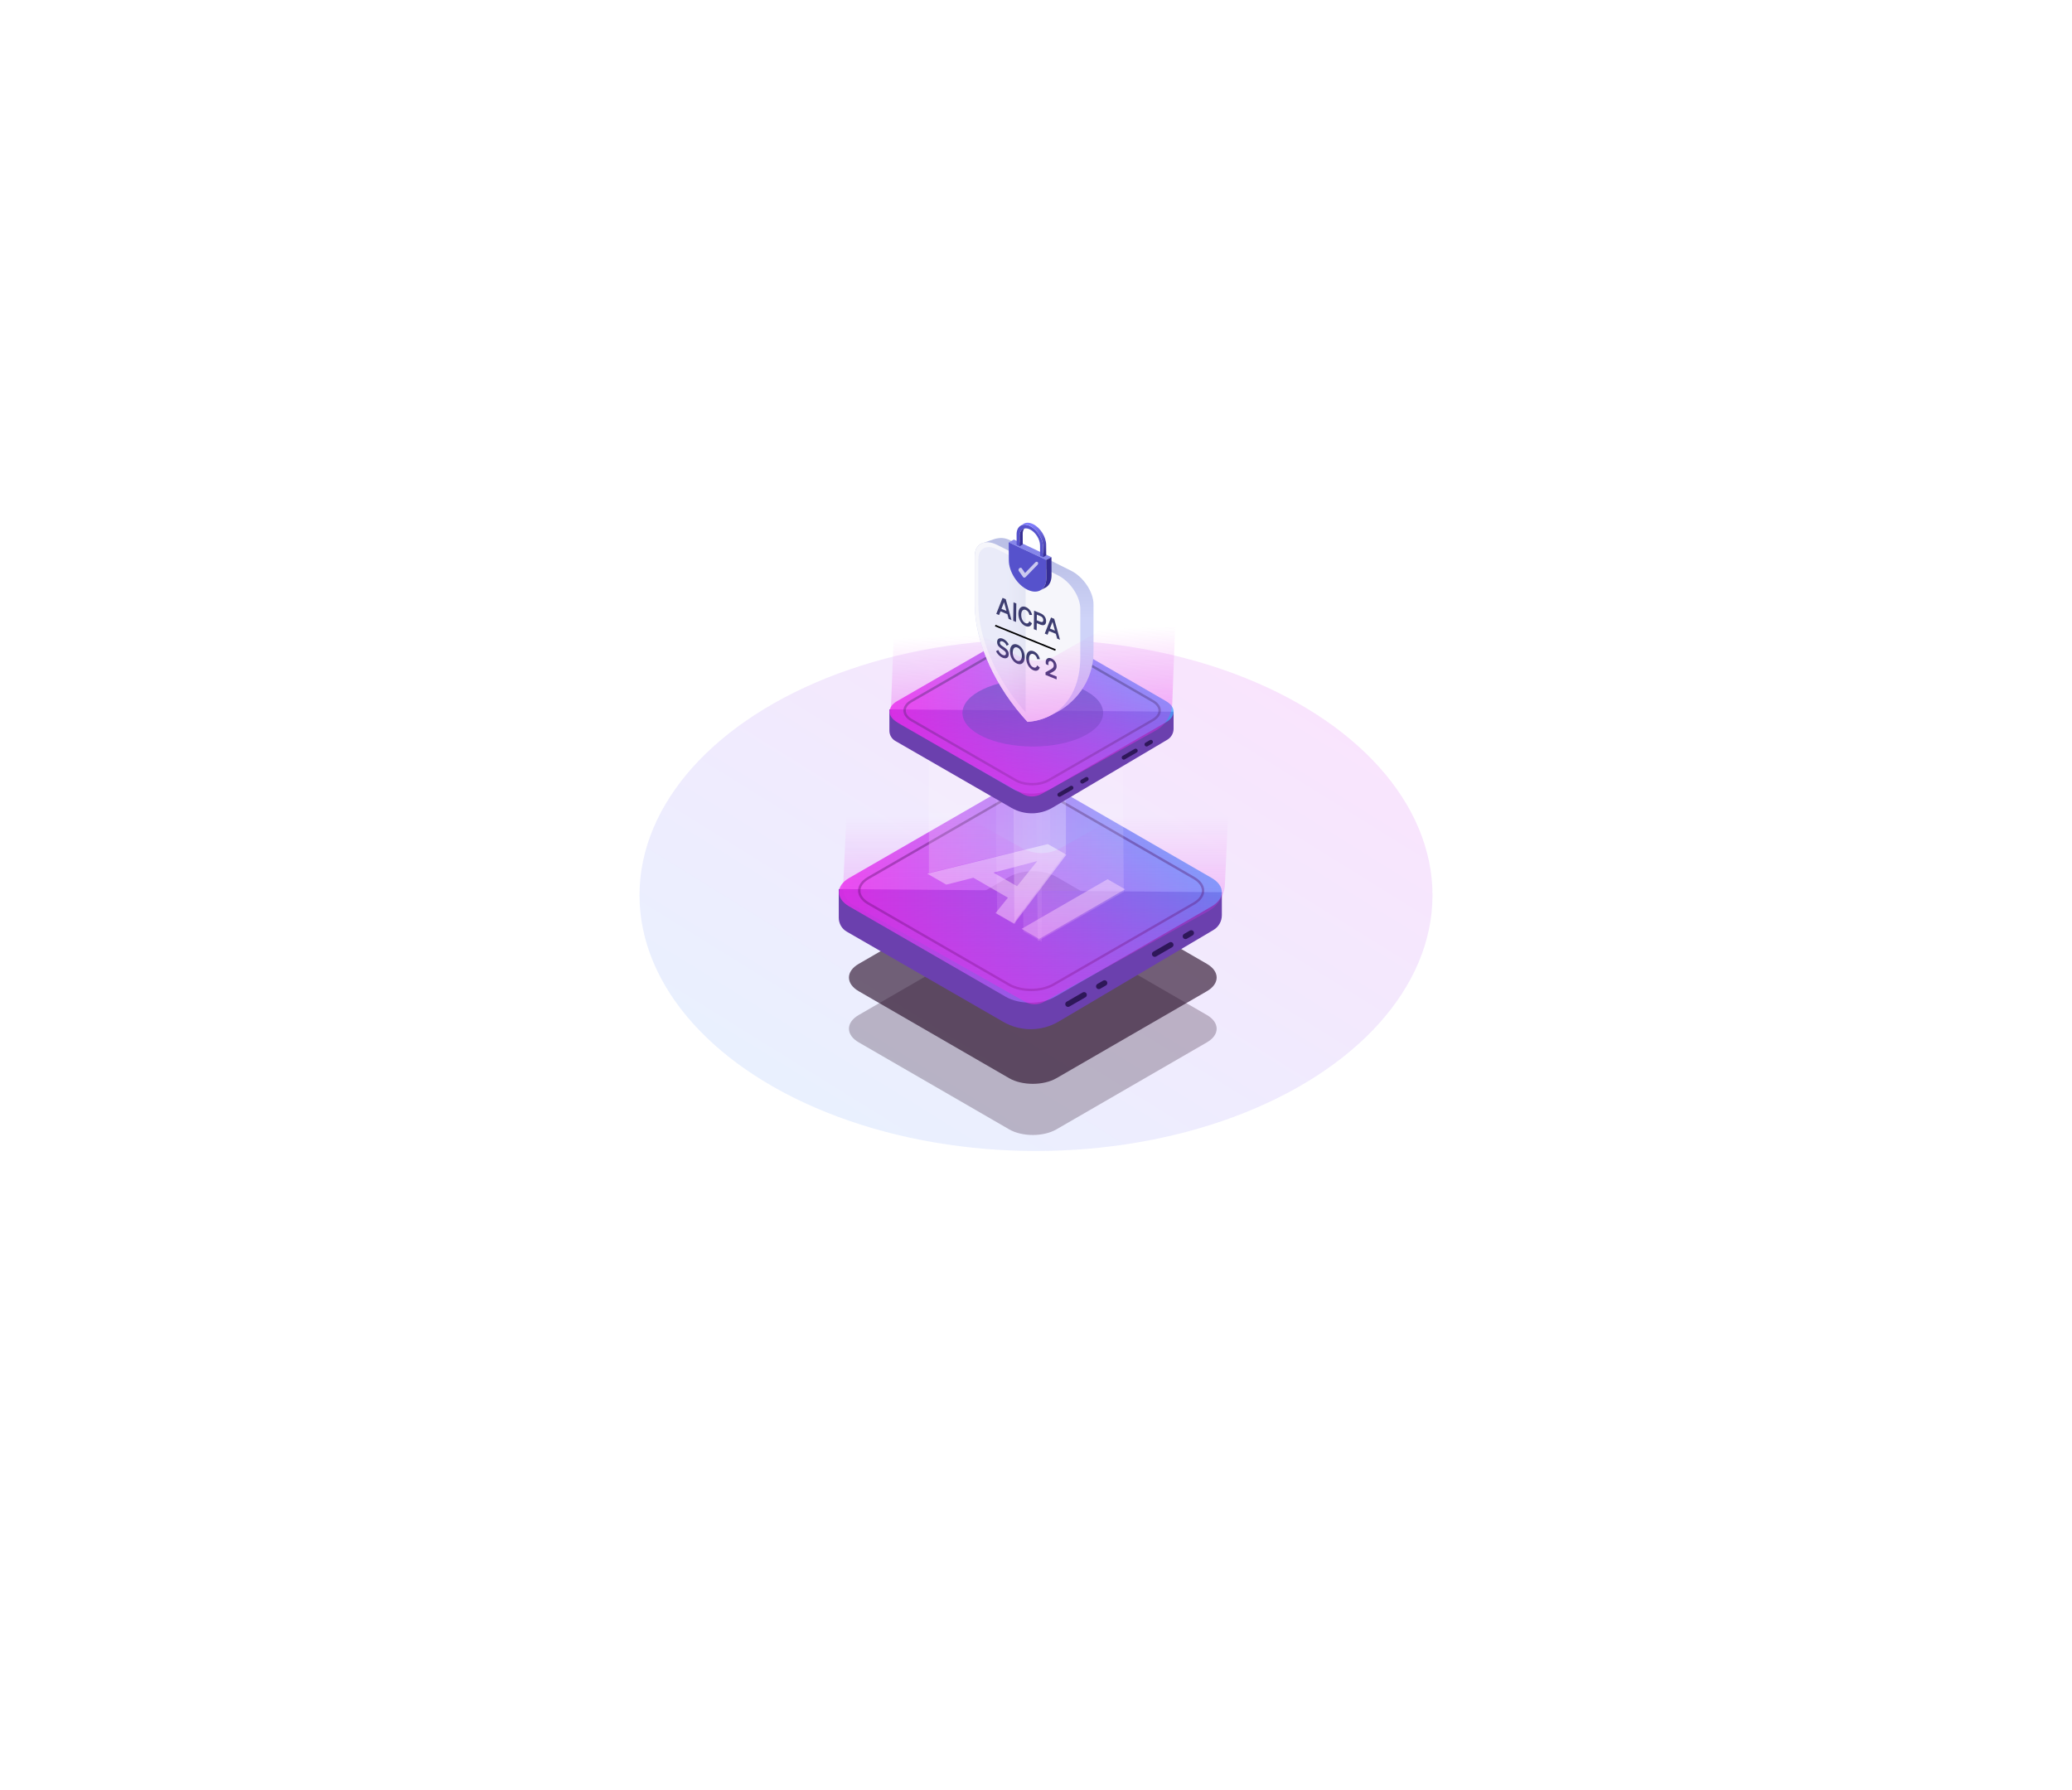 <svg width="1296" height="1120" viewBox="0 0 1296 1120" fill="none" xmlns="http://www.w3.org/2000/svg">
<g opacity="0.14" filter="url(#filter0_f_352_1041)">
<ellipse cx="248" cy="160" rx="248" ry="160" transform="matrix(-1 0 0 1 896 400)" fill="url(#paint0_linear_352_1041)"/>
</g>
<path d="M754.898 620.051C758.966 617.701 761 614.601 761 611.5C761 608.399 758.966 605.299 754.898 602.949L660.791 548.53C652.655 543.823 639.345 543.823 631.209 548.53L537.102 602.949C533.034 605.299 531 608.399 531 611.5C531 614.601 533.034 617.701 537.102 620.051L631.209 674.47C639.345 679.177 652.655 679.177 660.791 674.47L754.898 620.051Z" fill="#240924" fill-opacity="0.62"/>
<path d="M754.898 652.051C758.966 649.701 761 646.601 761 643.5C761 640.399 758.966 637.299 754.898 634.949L660.791 580.53C652.655 575.823 639.345 575.823 631.209 580.53L537.102 634.949C533.034 637.299 531 640.399 531 643.5C531 646.601 533.034 649.701 537.102 652.051L631.209 706.47C639.345 711.177 652.655 711.177 660.791 706.47L754.898 652.051Z" fill="#240924" fill-opacity="0.26"/>
<path d="M764.25 558.127V572.511C764.25 576.309 762.243 579.83 758.975 581.765L662.165 639.05C651.518 645.347 638.311 645.419 627.592 639.254L529.653 582.81C526.541 581.019 524.63 577.703 524.63 574.122V556.168L764.25 558.127Z" fill="#6B40AE"/>
<path opacity="0.8" d="M757.893 567.008C762.123 564.569 764.25 561.336 764.25 558.116C764.25 554.895 762.135 551.674 757.893 549.223L659.918 492.659C651.446 487.768 637.59 487.768 629.118 492.659L531.131 549.223C526.889 551.662 524.774 554.895 524.774 558.116C524.774 561.336 526.889 564.557 531.131 567.008L629.118 623.572C637.59 628.463 651.446 628.463 659.918 623.572L757.893 567.008Z" fill="url(#paint1_linear_352_1041)"/>
<g opacity="0.79">
<path d="M580.001 546.53L591.886 553.392L608.818 549.066L630.449 561.552L622.698 571.177L634.282 577.871L666.969 534.669L655.42 528L580.001 546.53ZM621.388 545.857L648.787 538.647L636.145 554.389L621.388 545.869V545.857Z" fill="white" fill-opacity="0.6"/>
<path d="M649.923 587.349L703.688 556.309L692.764 550L639 581.04L649.923 587.349Z" fill="white" fill-opacity="0.6"/>
</g>
<path d="M679.793 622.346C679.793 622.971 679.456 623.536 678.928 623.848L668.918 629.629C667.764 630.302 666.31 629.46 666.31 628.127C666.31 627.502 666.646 626.937 667.175 626.624L677.185 620.844C678.339 620.171 679.793 621.012 679.793 622.346Z" fill="#2E1759"/>
<path d="M692.615 614.944C692.615 615.569 692.279 616.134 691.75 616.446L688.157 618.525C687.003 619.198 685.549 618.357 685.549 617.023C685.549 616.398 685.886 615.833 686.414 615.521L690.008 613.442C691.161 612.769 692.615 613.61 692.615 614.944Z" fill="#2E1759"/>
<path d="M734.002 591.042C734.002 591.667 733.665 592.231 733.137 592.544L723.127 598.324C721.973 598.997 720.519 598.156 720.519 596.822C720.519 596.197 720.855 595.632 721.384 595.32L731.394 589.54C732.548 588.867 734.002 589.708 734.002 591.042Z" fill="#2E1759"/>
<path d="M746.824 583.639C746.824 584.264 746.488 584.829 745.959 585.141L742.366 587.22C741.212 587.893 739.758 587.052 739.758 585.718C739.758 585.093 740.095 584.529 740.623 584.216L744.217 582.137C745.37 581.464 746.824 582.305 746.824 583.639Z" fill="#2E1759"/>
<path opacity="0.35" d="M746.788 565.181C750.585 562.982 752.496 560.086 752.496 557.202C752.496 554.318 750.597 551.41 746.788 549.223L658.799 498.415C651.192 494.028 638.743 494.028 631.148 498.415L543.171 549.211C539.362 551.41 537.463 554.306 537.463 557.19C537.463 560.074 539.362 562.982 543.171 565.169L631.148 615.965C638.755 620.352 651.204 620.352 658.811 615.965L746.788 565.181Z" stroke="#330544" stroke-width="1.5" stroke-miterlimit="10"/>
<g opacity="0.4">
<path d="M701.48 383L647.001 402.354L648.077 495.542L649.152 588.73L702.914 557.907L701.48 383Z" fill="url(#paint2_linear_352_1041)"/>
<path d="M654.834 326L581 364.709V546.067L656.984 527.429L654.834 326Z" fill="url(#paint3_linear_352_1041)"/>
<path d="M666.736 340.054L633.045 357.974L634.479 576.608L666.736 533.598V340.054Z" fill="url(#paint4_linear_352_1041)"/>
<path d="M651.621 400.655L640.152 394.921L639.435 534.703L640.152 582.73L651.621 589.182V400.655Z" fill="url(#paint5_linear_352_1041)"/>
<path d="M635.195 389.515L623.726 383.78L623.009 523.562L623.726 571.59L635.195 578.041V389.515Z" fill="url(#paint6_linear_352_1041)"/>
</g>
<path d="M734.055 445.202V455.873C734.055 458.69 732.566 461.302 730.141 462.737L658.325 505.233C650.427 509.904 640.63 509.958 632.678 505.385L560.024 463.513C557.715 462.185 556.298 459.724 556.298 457.068V443.749L734.055 445.202Z" fill="#6B40AE"/>
<path opacity="0.8" d="M729.339 451.791C732.477 449.981 734.055 447.583 734.055 445.194C734.055 442.805 732.486 440.416 729.339 438.597L656.658 396.636C650.374 393.008 640.095 393.008 633.81 396.636L561.121 438.597C557.974 440.407 556.405 442.805 556.405 445.194C556.405 447.583 557.974 449.972 561.121 451.791L633.81 493.752C640.095 497.38 650.374 497.38 656.658 493.752L729.339 451.791Z" fill="url(#paint7_linear_352_1041)"/>
<path d="M671.402 492.842C671.402 493.306 671.153 493.725 670.76 493.957L663.335 498.245C662.479 498.744 661.4 498.12 661.4 497.13C661.4 496.667 661.65 496.248 662.042 496.016L669.468 491.728C670.324 491.229 671.402 491.853 671.402 492.842Z" fill="#2E1759"/>
<path d="M680.914 487.351C680.914 487.814 680.664 488.233 680.272 488.465L677.607 490.007C676.751 490.507 675.672 489.883 675.672 488.893C675.672 488.429 675.922 488.01 676.314 487.779L678.98 486.236C679.835 485.737 680.914 486.361 680.914 487.351Z" fill="#2E1759"/>
<path d="M711.617 469.619C711.617 470.083 711.368 470.502 710.975 470.734L703.549 475.022C702.694 475.521 701.615 474.897 701.615 473.907C701.615 473.444 701.865 473.025 702.257 472.793L709.683 468.505C710.539 468.006 711.617 468.63 711.617 469.619Z" fill="#2E1759"/>
<path d="M721.129 464.128C721.129 464.592 720.879 465.011 720.487 465.242L717.822 466.785C716.966 467.284 715.887 466.66 715.887 465.67C715.887 465.207 716.137 464.788 716.529 464.556L719.194 463.014C720.05 462.515 721.129 463.139 721.129 464.128Z" fill="#2E1759"/>
<path opacity="0.35" d="M721.102 450.435C723.919 448.804 725.336 446.656 725.336 444.516C725.336 442.377 723.927 440.219 721.102 438.597L655.829 400.906C650.186 397.652 640.951 397.652 635.317 400.906L570.053 438.588C567.227 440.219 565.818 442.368 565.818 444.507C565.818 446.647 567.227 448.804 570.053 450.426L635.317 488.108C640.959 491.362 650.195 491.362 655.838 488.108L721.102 450.435Z" stroke="#06232E" stroke-width="1.5" stroke-miterlimit="10"/>
<ellipse cx="44" cy="21" rx="44" ry="21" transform="matrix(-1 0 0 1 690 425)" fill="#455CB7" fill-opacity="0.59"/>
<path d="M669.945 357.023L631.976 338.035C628.137 336.115 625.201 336.316 622.124 337.159L614.005 339.927C613.851 340.001 613.697 340.075 613.543 340.155H613.53C611.149 341.486 609.684 344.148 609.684 347.886V377.883C609.684 402.322 622.961 430.299 642.698 451.581C647.567 451.2 652.034 450.016 656.014 448.083L656.255 447.963C656.375 447.903 656.495 447.842 656.616 447.782L659.411 446.378C671.731 440.545 683.971 426.614 683.971 408.061V378.064C683.971 370.319 677.69 360.895 669.945 357.023Z" fill="url(#paint8_linear_352_1041)"/>
<path d="M642.698 451.581C662.435 450.036 675.711 435.342 675.711 410.903V380.906C675.711 373.161 669.431 363.738 661.686 359.865L623.716 340.877C615.972 337.005 609.691 340.142 609.691 347.886V377.883C609.691 402.322 622.967 430.299 642.704 451.581H642.698Z" fill="#F6F6FB"/>
<path opacity="0.3" d="M641.5 445.568C632.892 435.951 625.662 424.962 620.519 413.665C614.928 401.379 611.971 389.046 611.971 377.997V349.579C611.971 345.051 614.453 342.235 618.452 342.235C620.144 342.235 622.064 342.75 623.997 343.713L641.5 352.468V445.568Z" fill="url(#paint9_linear_352_1041)"/>
<path d="M630.94 339.252L631 350.522C631.04 357.678 636.324 365.938 642.811 368.975C649.292 372.011 654.522 368.68 654.482 361.524L654.422 350.254L630.94 339.252Z" fill="#5652CC"/>
<path d="M634.19 337.533L657.666 348.542L654.416 350.261L630.94 339.252L634.19 337.533Z" fill="#8686EA"/>
<path d="M654.415 350.261L654.475 361.531C654.495 365.089 653.211 367.697 651.124 369.055L654.174 367.463C656.381 366.145 657.752 363.484 657.732 359.818L657.672 348.549L654.422 350.268L654.415 350.261Z" fill="#362E94"/>
<path d="M644.102 329.012C639.521 326.865 635.829 329.22 635.855 334.276L635.889 340.817L637.808 341.713L637.775 335.172C637.755 331.293 640.597 329.48 644.115 331.126C647.633 332.771 650.509 337.272 650.529 341.151L650.563 347.693L652.482 348.589L652.449 342.048C652.422 336.991 648.683 331.159 644.102 329.006V329.012Z" fill="#5652CC"/>
<path d="M638.222 328.959C638.222 328.959 638.229 328.959 638.236 328.952H638.222V328.959Z" fill="#6B67E9"/>
<path d="M637.775 335.172L637.808 341.72L639.715 340.503L639.681 333.962C639.674 332.557 640.042 331.434 640.678 330.638C638.919 331.066 637.762 332.698 637.775 335.179V335.172Z" fill="#362E94"/>
<path d="M646.008 327.795C643.728 326.725 641.668 326.772 640.176 327.715L640.163 327.722C640.163 327.722 640.163 327.722 640.156 327.722L638.27 328.925C639.761 327.982 641.821 327.936 644.102 329.006C648.684 331.153 652.416 336.991 652.449 342.041L652.483 348.582L654.389 347.365L654.355 340.824C654.328 335.768 650.59 329.935 646.008 327.782V327.795Z" fill="url(#paint10_linear_352_1041)"/>
<path d="M660.195 406.629L622.494 391.32" stroke="black"/>
<path opacity="0.69" d="M640.702 361.347L640.683 361.344C640.376 361.361 640.114 361.23 639.948 360.998L637.222 357.146C636.897 356.683 637.041 355.94 637.553 355.481C638.065 355.028 638.743 355.037 639.07 355.493L641.148 358.433L647.573 351.82C648.052 351.325 648.739 351.271 649.115 351.69C649.484 352.114 649.398 352.852 648.919 353.347L641.544 360.939C641.308 361.186 641.003 361.33 640.708 361.348L640.702 361.347Z" fill="white"/>
<g clip-path="url(#clip0_352_1041)">
<path d="M629.083 374.819L632.693 387.895L630.904 387.167L630.084 384.179L625.792 382.434L624.912 384.725L623.152 384.012L627.081 374L629.083 374.819ZM626.398 380.887L629.523 382.161L628.022 376.7L626.398 380.902V380.887Z" fill="#3D3D70"/>
<path d="M635.529 389.048L633.754 388.335L633.921 376.791L635.696 377.504L635.529 389.048Z" fill="#3D3D70"/>
<path d="M641.491 389.822C642.659 390.292 643.508 389.822 643.827 388.593L645.48 389.928C644.874 391.733 643.463 392.461 641.461 391.642C638.821 390.565 636.925 387.349 636.986 383.83C637.031 380.326 638.988 378.657 641.627 379.734C643.63 380.553 644.995 382.404 645.556 384.679H643.888C643.599 383.193 642.765 382.025 641.612 381.554C639.974 380.887 638.791 382.055 638.761 384.558C638.73 387.046 639.868 389.17 641.491 389.822Z" fill="#3D3D70"/>
<path d="M648.408 394.282L646.633 393.569L646.8 382.025L650.774 383.633C652.989 384.528 654.354 386.302 654.323 388.639C654.293 390.944 652.882 391.612 650.683 390.717L648.483 389.822L648.423 394.297L648.408 394.282ZM650.592 388.896C651.866 389.412 652.549 389.048 652.564 387.926C652.564 386.788 651.912 385.878 650.637 385.362L648.529 384.512L648.483 388.047L650.592 388.896Z" fill="#3D3D70"/>
<path d="M659.404 387.137L663.014 400.213L661.224 399.485L660.405 396.496L656.112 394.752L655.232 397.043L653.473 396.33L657.401 386.302L659.404 387.122V387.137ZM656.719 393.205L659.844 394.479L658.327 389.018L656.704 393.22L656.719 393.205Z" fill="#3D3D70"/>
<path d="M624.381 406.599C625.063 408.132 626.08 409.284 627.217 409.74C628.34 410.195 629.189 409.937 629.204 408.829C629.22 407.661 628.188 407.07 626.717 406.053C625.23 405.022 623.638 403.869 623.668 401.609C623.698 399.47 625.291 398.742 627.293 399.561C628.992 400.259 630.312 401.73 630.964 403.201L629.644 403.975C629.098 402.746 628.385 401.76 627.217 401.29C626.156 400.85 625.412 401.184 625.397 402.109C625.397 403.126 626.14 403.641 627.475 404.536C629.068 405.613 630.994 406.827 630.949 409.33C630.919 411.605 629.189 412.303 627.142 411.469C625.443 410.771 623.774 409.148 623.016 407.343L624.396 406.584L624.381 406.599Z" fill="#3D3D70"/>
<path d="M636.41 403.262C639.095 404.354 640.991 407.585 640.946 411.089C640.9 414.594 638.928 416.262 636.243 415.17C633.558 414.078 631.662 410.847 631.708 407.343C631.753 403.838 633.725 402.185 636.41 403.262ZM636.38 405.082C634.711 404.4 633.513 405.553 633.467 408.056C633.437 410.559 634.59 412.667 636.258 413.35C637.927 414.032 639.125 412.879 639.171 410.377C639.201 407.874 638.048 405.765 636.38 405.082Z" fill="#3D3D70"/>
<path d="M646.375 417.461C647.543 417.931 648.392 417.461 648.711 416.232L650.364 417.567C649.757 419.372 648.347 420.1 646.344 419.281C643.705 418.204 641.809 414.988 641.854 411.469C641.9 407.965 643.857 406.296 646.496 407.373C648.498 408.192 649.863 410.043 650.425 412.318H648.756C648.468 410.832 647.634 409.664 646.481 409.193C644.843 408.526 643.659 409.694 643.629 412.197C643.599 414.685 644.736 416.808 646.359 417.461H646.375Z" fill="#3D3D70"/>
<path d="M656.492 419.145C657.872 418.401 659.101 417.764 659.116 416.308C659.131 415.11 658.509 414.002 657.463 413.577C656.431 413.153 655.733 413.835 655.718 414.973C655.718 415.337 655.764 415.731 655.87 416.141L654.232 415.474C654.095 414.958 654.065 414.624 654.065 414.199C654.095 412.03 655.657 411.09 657.538 411.848C659.616 412.698 660.921 414.73 660.891 416.9C660.86 418.947 659.51 419.797 658.1 420.525L656.416 421.375L660.921 423.21L660.891 425.015L653.943 422.194L653.974 420.525L656.492 419.16V419.145Z" fill="#3D3D70"/>
</g>
<path d="M733.218 440.248L736 367L660.968 409.875C653.322 414.244 643.943 414.268 636.275 409.94L560.209 367L557.283 442.433C557.109 446.912 559.446 451.115 563.343 453.33L639.57 496.668C643.209 498.737 647.664 498.76 651.325 496.728L722.94 456.975C729.055 453.58 732.953 447.237 733.218 440.248Z" fill="url(#paint11_linear_352_1041)"/>
<path d="M766.159 553.396L770 470L663.674 530.376C656.059 534.7 646.736 534.725 639.098 530.44L531.357 470L527.349 554.796C527.135 559.321 529.488 563.581 533.433 565.81L641.215 626.705C644.84 628.753 649.268 628.775 652.914 626.764L755.84 569.989C761.931 566.629 765.838 560.345 766.159 553.396Z" fill="url(#paint12_linear_352_1041)"/>
<defs>
<filter id="filter0_f_352_1041" x="0" y="0" width="1296" height="1120" filterUnits="userSpaceOnUse" color-interpolation-filters="sRGB">
<feFlood flood-opacity="0" result="BackgroundImageFix"/>
<feBlend mode="normal" in="SourceGraphic" in2="BackgroundImageFix" result="shape"/>
<feGaussianBlur stdDeviation="200" result="effect1_foregroundBlur_352_1041"/>
</filter>
<linearGradient id="paint0_linear_352_1041" x1="539.799" y1="271.2" x2="267.868" y2="-166.441" gradientUnits="userSpaceOnUse">
<stop stop-color="#4BA1FC"/>
<stop offset="1" stop-color="#EC2AED"/>
</linearGradient>
<linearGradient id="paint1_linear_352_1041" x1="764.25" y1="558.128" x2="524.774" y2="558.128" gradientUnits="userSpaceOnUse">
<stop stop-color="#4BA1FC"/>
<stop offset="1" stop-color="#EC2AED"/>
</linearGradient>
<linearGradient id="paint2_linear_352_1041" x1="664.205" y1="589.447" x2="663.488" y2="423.143" gradientUnits="userSpaceOnUse">
<stop stop-color="white" stop-opacity="0.56"/>
<stop offset="1" stop-color="white" stop-opacity="0"/>
</linearGradient>
<linearGradient id="paint3_linear_352_1041" x1="597.487" y1="545.35" x2="597.487" y2="399.834" gradientUnits="userSpaceOnUse">
<stop stop-color="white" stop-opacity="0.56"/>
<stop offset="1" stop-color="white" stop-opacity="0"/>
</linearGradient>
<linearGradient id="paint4_linear_352_1041" x1="642.364" y1="558.687" x2="643.081" y2="401.701" gradientUnits="userSpaceOnUse">
<stop stop-color="white"/>
<stop offset="1" stop-color="white" stop-opacity="0"/>
</linearGradient>
<linearGradient id="paint5_linear_352_1041" x1="641.585" y1="585.598" x2="638.718" y2="414.275" gradientUnits="userSpaceOnUse">
<stop stop-color="white" stop-opacity="0.37"/>
<stop offset="1" stop-color="white" stop-opacity="0"/>
</linearGradient>
<linearGradient id="paint6_linear_352_1041" x1="625.16" y1="574.457" x2="622.292" y2="403.134" gradientUnits="userSpaceOnUse">
<stop stop-color="white" stop-opacity="0.37"/>
<stop offset="1" stop-color="white" stop-opacity="0"/>
</linearGradient>
<linearGradient id="paint7_linear_352_1041" x1="734.055" y1="445.203" x2="556.405" y2="445.203" gradientUnits="userSpaceOnUse">
<stop stop-color="#4BA1FC"/>
<stop offset="1" stop-color="#EC2AED"/>
</linearGradient>
<linearGradient id="paint8_linear_352_1041" x1="646.831" y1="445.341" x2="646.831" y2="348.321" gradientUnits="userSpaceOnUse">
<stop offset="0.6" stop-color="#CED3F8"/>
<stop offset="1" stop-color="#BBC0E6"/>
</linearGradient>
<linearGradient id="paint9_linear_352_1041" x1="612.827" y1="393.902" x2="640.289" y2="393.902" gradientUnits="userSpaceOnUse">
<stop offset="0.6" stop-color="#CED3F8"/>
<stop offset="1" stop-color="#BBC0E6"/>
</linearGradient>
<linearGradient id="paint10_linear_352_1041" x1="644.626" y1="326.401" x2="658.571" y2="347.243" gradientUnits="userSpaceOnUse">
<stop offset="0.09" stop-color="#807DFB"/>
<stop offset="0.28" stop-color="#726EE7"/>
<stop offset="0.66" stop-color="#4E47B5"/>
<stop offset="0.89" stop-color="#362E94"/>
</linearGradient>
<linearGradient id="paint11_linear_352_1041" x1="641.887" y1="395.632" x2="646.594" y2="499.96" gradientUnits="userSpaceOnUse">
<stop stop-color="#E531EE" stop-opacity="0"/>
<stop offset="1" stop-color="#EC2AED" stop-opacity="0.63"/>
</linearGradient>
<linearGradient id="paint12_linear_352_1041" x1="648.5" y1="510.694" x2="648.627" y2="629.947" gradientUnits="userSpaceOnUse">
<stop stop-color="#E531EE" stop-opacity="0"/>
<stop offset="1" stop-color="#EC2AED" stop-opacity="0.51"/>
</linearGradient>
<clipPath id="clip0_352_1041">
<rect width="40" height="51" fill="white" transform="translate(623 374)"/>
</clipPath>
</defs>
</svg>
